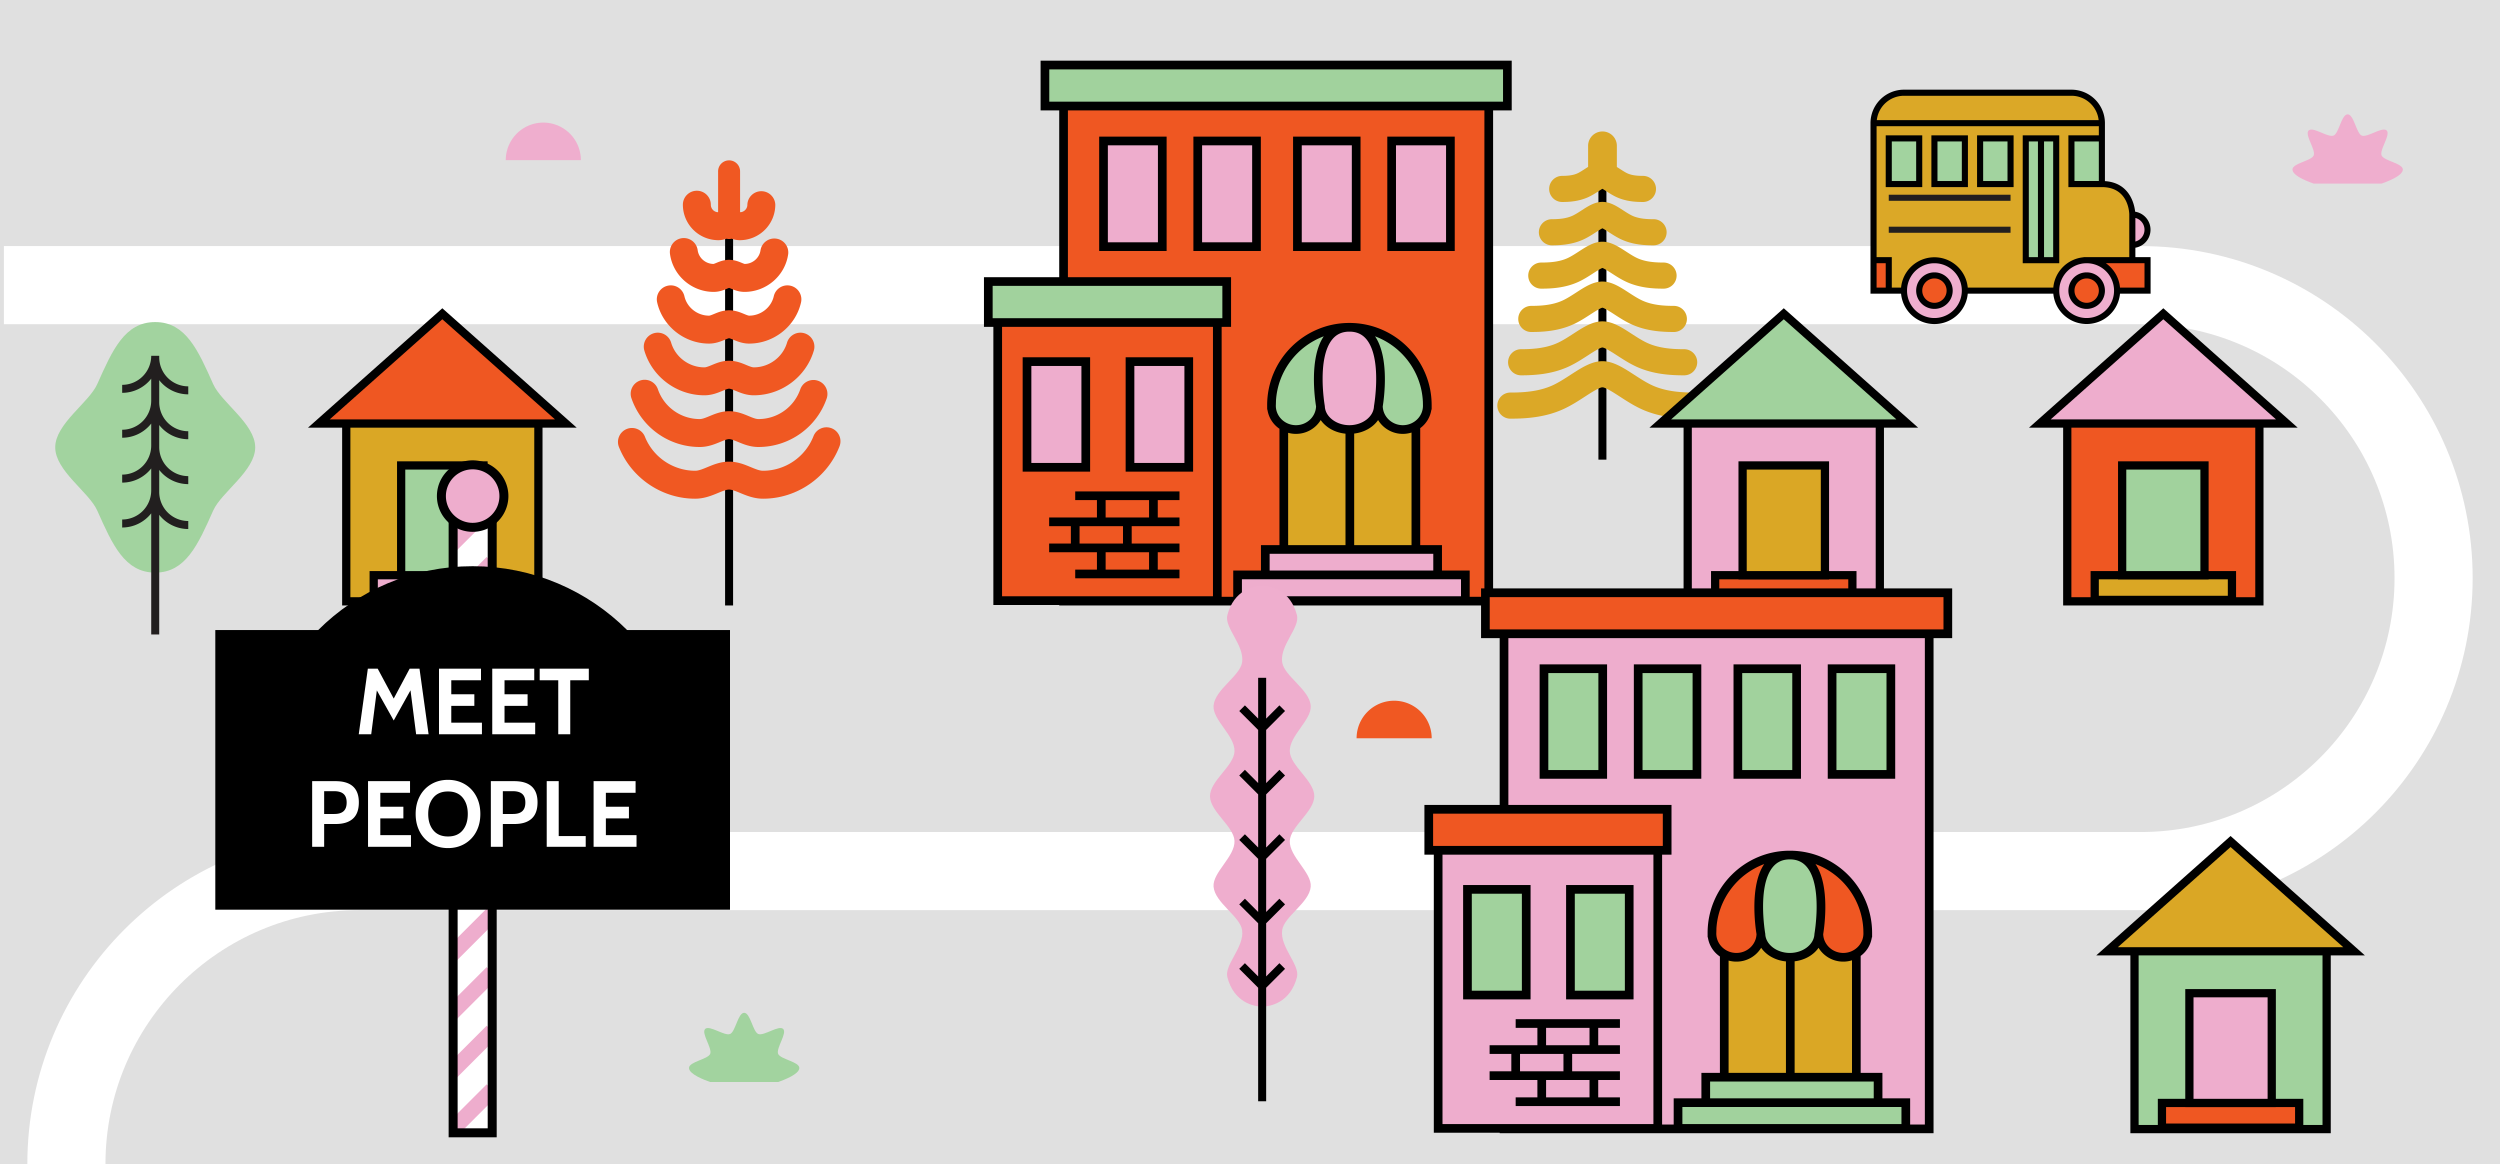 <svg height="149" viewBox="0 0 320 149" width="320" xmlns="http://www.w3.org/2000/svg"><g fill="none" fill-rule="evenodd"><path d="m0 149h320v-150h-320z" fill="#e0e0e0"/><path d="m8.5 149c0-20.71 16.79-37.5 37.5-37.5h228c20.71 0 37.5-16.79 37.5-37.5s-16.79-37.5-37.5-37.5h-273.5" stroke="#fff" stroke-width="10"/><path d="m93.835 77.5h-1.024l.002-50.7h1.024z" fill="#000"/><g fill="#f05822"><path d="m91.948 30.744c.418 0 .766-.092 1.047-.19.106.024.215.042.33.042.114 0 .222-.018.328-.043.281.1.63.191 1.046.191a4.545 4.545 0 0 0 4.54-4.54 1.789 1.789 0 0 0 -3.576 0c0 .5-.382.913-.87.96-.02-.008-.04-.017-.063-.025v-5.169a1.407 1.407 0 1 0 -2.813 0v5.17l-.06.023a.964.964 0 0 1 -.871-.959 1.789 1.789 0 0 0 -3.578 0 4.546 4.546 0 0 0 4.54 4.54"/><path d="m91.354 37.362c.72 0 1.289-.235 1.704-.408.085-.034.192-.079.267-.105.074.026.18.071.266.105.415.173.983.408 1.704.408 2.817 0 5.223-2.09 5.597-4.863a1.789 1.789 0 0 0 -3.544-.478c-.135 1-1.006 1.754-2.03 1.764-.071-.016-.236-.084-.36-.134-.4-.166-.95-.394-1.633-.394-.685 0-1.234.228-1.635.394-.123.05-.287.118-.358.134-1.025-.01-1.895-.765-2.03-1.764a1.788 1.788 0 0 0 -3.544.478c.374 2.772 2.78 4.863 5.596 4.863"/><path d="m90.759 43.98c.83 0 1.514-.283 2.012-.489.185-.076.464-.192.549-.199.094.007.374.123.558.199.499.206 1.18.489 2.013.489 3.153 0 5.946-2.215 6.64-5.267a1.787 1.787 0 1 0 -3.487-.794c-.327 1.44-1.654 2.485-3.153 2.485-.12 0-.411-.12-.644-.217-.507-.21-1.138-.471-1.922-.471s-1.415.261-1.922.471c-.233.097-.524.217-.644.217-1.5 0-2.826-1.045-3.154-2.485a1.788 1.788 0 0 0 -3.487.794c.695 3.052 3.488 5.267 6.64 5.267"/><path d="m90.163 50.598c.942 0 1.706-.316 2.32-.57.314-.13.67-.278.841-.278.172 0 .527.147.84.277.615.255 1.38.571 2.321.571 3.531 0 6.691-2.352 7.685-5.72a1.788 1.788 0 1 0 -3.43-1.012c-.549 1.858-2.298 3.156-4.255 3.156-.23 0-.58-.145-.952-.299-.59-.245-1.326-.549-2.209-.549-.884 0-1.619.304-2.209.55-.37.153-.722.298-.952.298-1.957 0-3.707-1.298-4.255-3.156a1.788 1.788 0 1 0 -3.43 1.012c.994 3.368 4.154 5.72 7.685 5.72"/><path d="m89.569 57.216c1.052 0 1.926-.362 2.628-.653.44-.182.856-.354 1.128-.354.27 0 .687.172 1.127.354.703.291 1.577.653 2.629.653a9.242 9.242 0 0 0 8.732-6.203 1.788 1.788 0 0 0 -3.379-1.172 5.664 5.664 0 0 1 -5.353 3.8c-.341 0-.767-.177-1.26-.382-.674-.279-1.513-.626-2.496-.626s-1.822.347-2.496.626c-.493.205-.92.381-1.26.381a5.665 5.665 0 0 1 -5.354-3.799 1.788 1.788 0 1 0 -3.378 1.172 9.24 9.24 0 0 0 8.732 6.203"/><path d="m106.437 54.815a1.79 1.79 0 0 0 -2.313 1.022 6.96 6.96 0 0 1 -6.448 4.421c-.451 0-.97-.215-1.568-.463-.797-.33-1.701-.705-2.783-.705-1.083 0-1.986.375-2.784.705-.6.248-1.116.463-1.567.463a6.96 6.96 0 0 1 -6.45-4.42 1.79 1.79 0 0 0 -3.334 1.29c1.553 4.011 5.484 6.706 9.784 6.706 1.162 0 2.146-.408 2.936-.735.537-.222 1.044-.432 1.415-.432.37 0 .878.21 1.414.432.79.327 1.775.735 2.937.735 4.299 0 8.23-2.695 9.783-6.706a1.788 1.788 0 0 0 -1.022-2.313"/></g><path d="m204.598 58.835h1.024v-37.5h-1.024z" fill="#000"/><path d="m199.924 25.855c.939 0 2.173-.072 3.38-.625.499-.23.936-.512 1.322-.762.143-.093.334-.218.484-.305.15.087.34.212.484.305.386.25.824.532 1.32.762 1.21.553 2.443.625 3.383.625a1.671 1.671 0 0 0 0-3.343c-.6 0-1.368-.037-1.988-.322-.277-.127-.592-.33-.897-.527a17.455 17.455 0 0 0 -.454-.288v-2.707a1.84 1.84 0 1 0 -3.681 0v2.698c-.16.096-.314.197-.47.297-.303.197-.62.4-.896.527-.62.285-1.388.322-1.987.322a1.672 1.672 0 0 0 0 3.343" fill="#dba827"/><path d="m198.605 31.401c1.135 0 2.623-.084 4.063-.746.597-.274 1.132-.62 1.604-.925.256-.167.619-.402.838-.509.219.107.582.342.839.51.47.304 1.006.65 1.602.924 1.44.662 2.929.746 4.064.746a1.672 1.672 0 1 0 0-3.343c-.795 0-1.817-.05-2.67-.44-.376-.174-.783-.438-1.178-.694-.822-.532-1.672-1.083-2.657-1.083s-1.835.551-2.657 1.083c-.394.256-.803.52-1.18.693-.851.391-1.873.441-2.668.441a1.672 1.672 0 0 0 0 3.343" fill="#dba827"/><path d="m197.286 36.949c1.33 0 3.073-.1 4.746-.867.695-.318 1.327-.728 1.885-1.09.376-.243.929-.601 1.193-.696.264.095.817.453 1.193.696.558.362 1.19.772 1.884 1.09 1.674.768 3.416.867 4.747.867a1.671 1.671 0 0 0 0-3.343c-.991 0-2.267-.064-3.353-.562-.474-.218-.975-.542-1.46-.857-.991-.641-1.926-1.248-3.011-1.248s-2.021.607-3.011 1.248c-.485.315-.986.639-1.461.857-1.085.498-2.361.562-3.352.562a1.671 1.671 0 0 0 0 3.343" fill="#dba827"/><path d="m195.967 42.496c1.526 0 3.523-.112 5.43-.987.792-.364 1.522-.837 2.165-1.254.5-.323 1.246-.807 1.548-.872.301.065 1.048.549 1.547.872.643.417 1.373.89 2.166 1.254 1.906.875 3.903.987 5.43.987a1.671 1.671 0 0 0 0-3.343c-1.187 0-2.718-.077-4.035-.682-.573-.263-1.168-.648-1.743-1.021-1.122-.727-2.18-1.413-3.365-1.413s-2.244.686-3.366 1.413c-.575.373-1.17.758-1.742 1.02-1.318.606-2.849.683-4.035.683a1.672 1.672 0 0 0 0 3.343" fill="#dba827"/><path d="m194.648 48.042c1.723 0 3.974-.125 6.112-1.107.892-.409 1.719-.945 2.449-1.418.626-.406 1.57-1.018 1.896-1.04.335.023 1.28.635 1.907 1.04.729.473 1.556 1.01 2.448 1.418 2.139.982 4.39 1.107 6.112 1.107a1.67 1.67 0 1 0 0-3.343c-1.382 0-3.168-.09-4.718-.801-.671-.309-1.36-.755-2.024-1.186-1.253-.812-2.436-1.579-3.72-1.579s-2.467.767-3.72 1.58c-.665.43-1.353.877-2.024 1.184-1.551.712-3.336.803-4.718.803a1.672 1.672 0 0 0 0 3.342" fill="#dba827"/><path d="m216.89 50.247c-1.578 0-3.618-.105-5.4-.923-.77-.353-1.55-.86-2.307-1.349-1.383-.897-2.69-1.744-4.074-1.744-1.383 0-2.69.847-4.073 1.744-.756.49-1.537.996-2.307 1.35-1.783.817-3.822.922-5.4.922a1.671 1.671 0 0 0 0 3.343c1.917 0 4.423-.14 6.794-1.228.99-.454 1.915-1.053 2.73-1.582.742-.48 1.861-1.206 2.256-1.206.396 0 1.515.726 2.256 1.206.816.53 1.74 1.128 2.731 1.582 2.371 1.088 4.876 1.228 6.794 1.228a1.672 1.672 0 0 0 0-3.343" fill="#dba827"/><path d="m289.203 54.214v22.758h-24.593v-22.758" fill="#ef5722"/><path d="m289.73 77.5h-25.648v-23.287h1.055v22.23h23.538v-22.23h1.055z" fill="#000"/><path d="m268.123 76.787h17.566v-3.162h-17.566z" fill="#daa725"/><path d="m268.65 76.26h16.512v-2.107h-16.512zm-1.055 1.054h18.622v-4.217h-18.622z" fill="#000"/><path d="m271.637 73.625h10.54v-14.047h-10.54z" fill="#a1d29d"/><path d="m272.164 73.098h9.485v-12.992h-9.485zm-1.055 1.054h11.594v-15.102h-11.594z" fill="#000"/><path d="m261.096 54.214 15.81-14.053 15.81 14.053z" fill="#eeadcd"/><path d="m262.483 53.687h28.847l-14.424-12.822zm31.62 1.055h-34.393l17.195-15.286 17.197 15.285z" fill="#000"/><path d="m297.81 121.767v22.758h-24.594v-22.758" fill="#a1d29d"/><path d="m298.337 145.052h-25.648v-23.286h1.055v22.23h23.538v-22.23h1.055z" fill="#000"/><path d="m276.73 144.339h17.566v-3.162h-17.566z" fill="#ef5722"/><path d="m277.257 143.812h16.512v-2.107h-16.512zm-1.055 1.055h18.621v-4.217h-18.621z" fill="#000"/><path d="m280.243 141.177h10.54v-14.047h-10.54z" fill="#eeadcd"/><path d="m280.77 140.65h9.485v-12.992h-9.485zm-1.055 1.055h11.595v-15.102h-11.595z" fill="#000"/><path d="m269.703 121.767 15.81-14.053 15.81 14.053z" fill="#daa725"/><path d="m271.09 121.239h28.846l-14.424-12.821-14.423 12.82zm31.62 1.055h-34.393l17.195-15.286 17.197 15.286z" fill="#000"/><path d="m68.914 54.214v22.758h-24.593v-22.758" fill="#daa725"/><path d="m69.442 77.5h-25.648v-23.287h1.055v22.23h23.538v-22.23h1.055z" fill="#000"/><path d="m47.835 76.787h17.566v-3.162h-17.566z" fill="#eeadcd"/><path d="m48.362 76.26h16.512v-2.107h-16.512zm-1.055 1.054h18.622v-4.217h-18.622z" fill="#000"/><path d="m51.348 73.625h10.54v-14.047h-10.54z" fill="#a1d29d"/><path d="m51.875 73.098h9.485v-12.992h-9.485zm-1.054 1.054h11.594v-15.102h-11.594z" fill="#000"/><path d="m40.808 54.214 15.81-14.053 15.81 14.053z" fill="#ef5722"/><path d="m42.194 53.687h28.847l-14.423-12.822-14.424 12.823zm31.62 1.055h-34.392l17.196-15.286 17.196 15.284z" fill="#000"/><path d="m240.62 54.214v22.758h-24.594v-22.758" fill="#eeadcd"/><path d="m241.146 77.5h-25.648v-23.287h1.055v22.23h23.538v-22.23h1.055z" fill="#000"/><path d="m219.539 76.787h17.566v-3.162h-17.566z" fill="#ef5722"/><path d="m220.067 76.26h16.512v-2.107h-16.512zm-1.055 1.054h18.621v-4.217h-18.621z" fill="#000"/><path d="m223.053 73.625h10.54v-14.047h-10.54z" fill="#daa725"/><path d="m223.58 73.098h9.485v-12.992h-9.485zm-1.055 1.054h11.595v-15.102h-11.595z" fill="#000"/><path d="m212.513 54.214 15.81-14.053 15.81 14.053z" fill="#a1d29d"/><path d="m213.899 53.687h28.847l-14.423-12.822zm31.62 1.055h-34.392l17.196-15.286 17.196 15.285z" fill="#000"/><path d="m136.137 13.57v22.468h20.881v5.249h-29.311v35.595h8.43v.062h22.273v-3.356h3.548v-3.258h2.368v-15.755c-.94-.526-1.575-1.511-1.575-2.642 0-.023.004-.045.004-.067h-.004c0-5.507 4.464-9.972 9.971-9.972h.002c5.508 0 9.972 4.465 9.972 9.972h-.004c0 .022.004.044.004.067 0 1.086-.585 2.036-1.464 2.576v15.821h2.785v3.257h3.548v3.357h2.995v-63.374z" fill="#ef5722"/><path d="m172.723 41.894c-5.507 0-3.7 10.14-3.7 10.14.065 1.637 1.695 2.947 3.7 2.947 2.006 0 3.635-1.31 3.701-2.946 0 0 1.807-10.141-3.7-10.141" fill="#eeadcd"/><path d="m172.723 41.894c-5.507 0-9.972 4.465-9.972 9.972h.004c-.001.023-.004.045-.004.068 0 1.683 1.403 3.047 3.133 3.047 1.713 0 3.103-1.338 3.13-2.998-.124-.744-1.579-10.088 3.709-10.09m9.973 9.973c0-5.507-4.464-9.972-9.971-9.972 5.287 0 3.833 9.345 3.708 10.089.028 1.66 1.418 2.998 3.13 2.998 1.73 0 3.133-1.365 3.133-3.048 0-.023-.003-.045-.003-.067z" fill="#a1d29d"/><path d="m168.963 51.649.017.119-.017-.12m-.035-.255.026.196zm.064.449.008.06zm-.067-.476-.037-.311h-.001l.038.31m10.638 3.615c-1.713 0-3.103-1.337-3.13-2.997a2.065 2.065 0 0 1 -.009.052c-.066 1.636-1.695 2.946-3.7 2.946-2.006 0-3.636-1.31-3.702-2.947l-.008-.051c-.028 1.66-1.418 2.998-3.13 2.998a3.178 3.178 0 0 1 -1.558-.407v15.757h16.906v-15.823a3.17 3.17 0 0 1 -1.669.472m-3.07-3.393.024-.18zm-.026.18.016-.109c-.006.038-.01.076-.016.11" fill="#daa725"/><path d="m184.016 73.588v-3.258h-22.059v3.257h-3.547v3.293h29.154v-3.293zm-42.766-42.018h7.521v-13.526h-7.521z" fill="#eeadcd"/><path d="m141.806 31.015h6.409v-12.414h-6.409zm-1.112 1.111h8.633v-14.638h-8.633z" fill="#000"/><path d="m153.311 31.57h7.521v-13.526h-7.521z" fill="#eeadcd"/><path d="m153.867 31.015h6.409v-12.414h-6.409zm-1.112 1.111h8.633v-14.638h-8.633z" fill="#000"/><path d="m166.07 31.57h7.521v-13.526h-7.521z" fill="#eeadcd"/><path d="m166.625 31.015h6.409v-12.414h-6.409zm-1.112 1.111h8.634v-14.638h-8.634z" fill="#000"/><path d="m178.13 31.57h7.521v-13.526h-7.521z" fill="#eeadcd"/><path d="m178.686 31.015h6.409v-12.414h-6.409zm-1.112 1.111h8.633v-14.638h-8.633zm-30.493 34.112h-5.561v-2.225h5.561zm-3.336 3.336h-5.561v-2.224h5.561zm3.336 1.113v2.224h-5.56v-2.224h5.559zm3.893-6.674v-1.111h-13.346v1.11h2.78v2.226h-6.116v1.112h2.78v2.224h-2.78v1.113h6.116v2.224h-2.78v1.112h13.345v-1.113h-2.78v-2.224h2.78v-1.113h-6.116v-2.223h6.117v-1.112h-2.78v-2.225z" fill="#000"/><path d="m126.502 41.287h30.516v-5.249h-30.516zm7.25-27.716h59.192v-5.249h-59.192z" fill="#a1d29d"/><path d="m131.458 59.814h7.521v-13.526h-7.521z" fill="#eeadcd"/><path d="m132.013 59.258h6.409v-12.414h-6.409zm-1.112 1.112h8.634v-14.639h-8.634z" fill="#000"/><path d="m144.64 59.814h7.521v-13.526h-7.521z" fill="#eeadcd"/><path d="m145.196 59.258h6.409v-12.414h-6.409zm-1.113 1.112h8.634v-14.639h-8.634z" fill="#000"/><path d="m134.308 13.015h58.08v-4.136h-58.08zm55.696 63.372h-1.884v-3.355h-3.548v-3.258h-2.784v-14.971a3.587 3.587 0 0 0 1.43-2.381h.034v-.556c0-5.805-4.723-10.529-10.529-10.529-5.805 0-10.528 4.724-10.528 10.529l.001.046-.001.021.001.084.003.405h.03a3.59 3.59 0 0 0 1.541 2.459v14.893h-2.368v3.258h-3.548v3.355h-1.483v-34.545h1.204v-6.361h-20.882v-21.354h53.311zm-8.216-5.501h1.672v2.146h-20.946v-2.146zm-9.565-15.376v14.264h-7.341v-14.373c.319.088.655.136 1.002.136a3.702 3.702 0 0 0 3.168-1.77c.659.949 1.816 1.61 3.171 1.743zm3.654-3.573-.009.075c-.053 1.33-1.463 2.412-3.145 2.412-1.68 0-3.091-1.082-3.145-2.412l-.008-.075c-.011-.061-1.052-6.091.986-8.524.543-.648 1.252-.963 2.167-.963s1.624.315 2.168.963c2.039 2.433.997 8.463.986 8.524zm4.799 3.429v14.408h-7.341v-14.278c1.307-.157 2.42-.807 3.061-1.729a3.699 3.699 0 0 0 3.167 1.77 3.75 3.75 0 0 0 1.113-.171zm-1.113-.942c-1.393 0-2.528-1.074-2.571-2.408.143-.876.909-6.189-.989-8.969 3.445 1.286 5.945 4.527 6.126 8.37l.01.516c0 1.374-1.155 2.491-2.576 2.491zm-16.239-3.114c.222-3.797 2.707-6.99 6.12-8.264-1.899 2.782-1.13 8.103-.988 8.973-.047 1.334-1.181 2.405-2.572 2.405-1.421 0-2.577-1.117-2.577-2.488l.019-.626zm-4.358 25.015h28.042v-2.181h-28.042zm-30.703 0h26.996v-34.483h-26.996zm-1.204-35.594h29.403v-4.137h-29.403zm6.137-32.965v6.361h2.385v21.354h-9.634v6.361h1.203v35.596h8.431v.062h55.535v-63.373h2.384v-6.361z" fill="#000"/><path d="m192.514 81.123v22.467h20.882v5.249h-29.312v35.595h8.43v.062h22.273v-3.356h3.55v-3.257h2.368v-15.756c-.94-.526-1.576-1.511-1.576-2.642 0-.022.004-.044.004-.067h-.004c0-5.507 4.465-9.972 9.972-9.972h.001c5.507 0 9.972 4.465 9.972 9.972h-.004c.001.023.005.045.005.067 0 1.086-.587 2.036-1.464 2.576v15.822h2.784v3.257h3.547v3.356h2.995v-63.373z" fill="#eeadcd"/><path d="m229.101 109.446c-5.507 0-3.7 10.14-3.7 10.14.065 1.637 1.695 2.947 3.7 2.947 2.006 0 3.635-1.31 3.701-2.946 0 0 1.807-10.141-3.7-10.141" fill="#a1d29d"/><path d="m229.1 109.446c-5.506 0-9.971 4.465-9.971 9.973h.004c-.001.022-.004.044-.004.067 0 1.683 1.403 3.047 3.133 3.047 1.713 0 3.103-1.338 3.13-2.998-.124-.744-1.58-10.088 3.709-10.09m9.973 9.973c0-5.507-4.464-9.972-9.972-9.973 5.288.002 3.833 9.347 3.709 10.09.028 1.66 1.417 2.999 3.13 2.999 1.73 0 3.133-1.366 3.133-3.049 0-.022-.003-.044-.003-.067z" fill="#ef5722"/><path d="m225.341 119.201.017.12c-.005-.037-.01-.078-.017-.12m.029.193.008.06-.009-.06m-.066-.476-.037-.311h-.001zm10.638 3.615c-1.713 0-3.103-1.338-3.13-2.999l-.009.053c-.066 1.635-1.695 2.946-3.7 2.946-2.006 0-3.636-1.31-3.702-2.946l-.008-.053c-.028 1.661-1.417 3-3.13 3a3.18 3.18 0 0 1 -1.558-.407v15.756h16.906v-15.822a3.179 3.179 0 0 1 -1.669.472m-3.071-3.393.025-.18-.024.18m-.026.18.016-.11z" fill="#daa725"/><path d="m240.394 141.14v-3.257h-22.058v3.257h-3.548v3.293h29.154v-3.293zm-42.766-42.017h7.521v-13.526h-7.521z" fill="#a1d29d"/><path d="m198.184 98.567h6.409v-12.414h-6.409zm-1.113 1.112h8.634v-14.639h-8.634z" fill="#000"/><path d="m209.689 99.123h7.521v-13.526h-7.521z" fill="#a1d29d"/><path d="m210.244 98.567h6.409v-12.414h-6.409zm-1.112 1.112h8.634v-14.639h-8.634z" fill="#000"/><path d="m222.448 99.123h7.521v-13.526h-7.521z" fill="#a1d29d"/><path d="m223.003 98.567h6.409v-12.414h-6.409zm-1.112 1.112h8.634v-14.639h-8.634z" fill="#000"/><path d="m234.508 99.123h7.521v-13.526h-7.521z" fill="#a1d29d"/><path d="m235.064 98.567h6.409v-12.414h-6.409zm-1.112 1.112h8.634v-14.639h-8.634zm-30.492 34.111h-5.562v-2.224h5.561v2.224zm-3.337 3.336h-5.561v-2.224h5.561zm3.336 1.113v2.224h-5.56v-2.224h5.559zm3.893-6.673v-1.112h-13.346v1.112h2.78v2.224h-6.116v1.112h2.78v2.224h-2.78v1.113h6.116v2.224h-2.78v1.112h13.346v-1.112h-2.78v-2.224h2.78v-1.113h-6.117v-2.224h6.117v-1.112h-2.78v-2.224z" fill="#000"/><path d="m182.88 108.839h30.516v-5.249h-30.516zm7.251-27.716h59.191v-5.249h-59.191z" fill="#ef5722"/><path d="m187.836 127.366h7.521v-13.526h-7.521z" fill="#a1d29d"/><path d="m188.391 126.81h6.409v-12.414h-6.409zm-1.112 1.112h8.634v-14.638h-8.634z" fill="#000"/><path d="m201.018 127.366h7.521v-13.526h-7.521z" fill="#a1d29d"/><path d="m201.574 126.81h6.409v-12.414h-6.409zm-1.113 1.112h8.634v-14.638h-8.634z" fill="#000"/><path d="m190.686 80.567h58.08v-4.136h-58.08zm55.696 63.372h-1.884v-3.355h-3.548v-3.257h-2.784v-14.972a3.585 3.585 0 0 0 1.43-2.38h.034v-.557c0-5.805-4.723-10.528-10.529-10.528-5.805 0-10.528 4.723-10.528 10.528l.001.046-.001.021.001.084.002.406h.031a3.594 3.594 0 0 0 1.541 2.459v14.893h-2.368v3.257h-3.548v3.355h-1.483v-34.544h1.203v-6.361h-20.881v-21.355h53.311zm-8.216-5.5h1.672v2.145h-20.946v-2.145zm-9.565-15.377v14.265h-7.341v-14.373c.319.088.655.135 1.002.135a3.703 3.703 0 0 0 3.168-1.77c.659.949 1.816 1.611 3.171 1.743zm3.654-3.573-.009.075c-.053 1.331-1.463 2.413-3.145 2.413-1.68 0-3.091-1.082-3.145-2.413l-.008-.075c-.01-.06-1.052-6.091.986-8.523.543-.649 1.252-.964 2.167-.964.916 0 1.624.315 2.168.964 2.038 2.432.996 8.463.986 8.523zm4.8 3.429v14.409h-7.342v-14.279c1.307-.157 2.42-.806 3.061-1.729a3.697 3.697 0 0 0 3.167 1.77c.388 0 .761-.062 1.114-.171zm-1.114-.941c-1.392 0-2.528-1.075-2.572-2.409.144-.876.91-6.189-.988-8.968 3.445 1.285 5.945 4.526 6.126 8.369l.011.516c0 1.374-1.156 2.492-2.577 2.492zm-16.24-3.115c.223-3.797 2.708-6.989 6.121-8.263-1.899 2.782-1.13 8.103-.988 8.972-.047 1.334-1.181 2.406-2.572 2.406-1.421 0-2.577-1.118-2.576-2.489l.017-.626zm-4.356 25.015h28.042v-2.181h-28.042zm-30.705 0h26.997v-34.482h-26.997zm-1.203-35.594h29.403v-4.137h-29.403zm6.138-32.965v6.361h2.384v21.355h-9.634v6.361h1.203v35.595h8.431v.062h55.535v-63.373h2.384v-6.361z" fill="#000"/><path d="m269.041 23.56v-7.793a3.897 3.897 0 0 0 -3.897-3.897h-21.434a3.898 3.898 0 0 0 -3.898 3.897v17.537h1.95v3.896h1.948a3.897 3.897 0 0 1 7.794 0h11.691a3.898 3.898 0 0 1 3.898-3.897h5.845v-5.845s0-3.897-3.897-3.897" fill="#dba827"/><path d="m247.607 33.304a3.897 3.897 0 1 1 0 7.794 3.897 3.897 0 0 1 0-7.794" fill="#efaece"/><path d="m247.607 35.252a1.95 1.95 0 1 1 0 3.899 1.95 1.95 0 0 1 0-3.899" fill="#f05822"/><path d="m247.607 35.642a1.559 1.559 0 1 0 0 3.118 1.559 1.559 0 0 0 0-3.118m0 3.897a2.337 2.337 0 1 1 0-4.676 2.338 2.338 0 1 1 0 4.676" fill="#000"/><path d="m267.093 33.304a3.897 3.897 0 1 1 0 7.794 3.897 3.897 0 0 1 0-7.794" fill="#efaece"/><path d="m267.093 35.252a1.949 1.949 0 1 1 -.001 3.897 1.949 1.949 0 0 1 .001-3.897" fill="#f05822"/><path d="m267.093 35.642a1.559 1.559 0 1 0 0 3.118 1.559 1.559 0 0 0 0-3.118m0 3.897a2.337 2.337 0 1 1 0-4.676 2.338 2.338 0 0 1 0 4.676" fill="#000"/><path d="m241.762 25.704h15.588v-.779h-15.588zm0 4.092h15.588v-.779h-15.588z" fill="#221f1f"/><path d="m265.144 23.561h3.897v-5.846h-3.897zm-11.691 0h3.897v-5.846h-3.897z" fill="#a2d39f"/><path d="m253.843 23.171h3.118v-5.066h-3.118zm-.779.779h4.676v-6.625h-4.676z" fill="#000"/><path d="m247.607 23.561h3.897v-5.846h-3.897z" fill="#a2d39f"/><path d="m247.997 23.171h3.118v-5.066h-3.118zm-.779.779h4.676v-6.625h-4.676z" fill="#000"/><path d="m241.762 23.561h3.897v-5.846h-3.897z" fill="#a2d39f"/><path d="m242.151 23.171h3.118v-5.066h-3.118zm-.779.779h4.676v-6.625h-4.676z" fill="#000"/><path d="m261.247 17.715h-1.949v15.589h3.897v-15.59z" fill="#a2d39f"/><path d="m261.637 32.914h1.169v-14.81h-1.169zm-1.949 0h1.169v-14.81h-1.169zm1.949-15.589h-2.728v16.368h4.676v-16.368z" fill="#000"/><path d="m272.939 31.355a1.949 1.949 0 0 0 0-3.897z" fill="#efaece"/><path d="m239.813 37.201h1.949v-3.897h-1.949zm27.28-3.897a3.897 3.897 0 0 1 3.897 3.897h3.897v-3.897z" fill="#f05822"/><path d="m274.497 36.811h-3.137a4.288 4.288 0 0 0 -1.808-3.118h4.945zm-7.404 3.897a3.507 3.507 0 1 1 -.002-7.014 3.507 3.507 0 0 1 .002 7.014zm-19.486 0a3.507 3.507 0 1 1 0-7.014 3.507 3.507 0 0 1 0 7.014zm17.926-17.537h3.118v-5.066h-3.118zm-25.33 9.743v-16.758h28.448v1.169h-3.897v6.625h4.287c3.451 0 3.507 3.365 3.507 3.508v5.456h-5.845v.017a4.287 4.287 0 0 0 -3.88 3.88h-10.949a4.288 4.288 0 0 0 -8.537 0h-1.186v-3.897h-1.949zm0 3.897h1.17v-3.118h-1.17zm3.507-24.552h21.434a3.507 3.507 0 0 1 3.484 3.118h-28.397a3.508 3.508 0 0 1 3.48-3.118zm29.618 15.637a1.56 1.56 0 0 1 0 3.02zm0 3.813a2.337 2.337 0 0 0 -.027-4.61c-.114-.99-.71-3.702-3.87-3.916v-7.416a4.287 4.287 0 0 0 -4.287-4.288h-21.434a4.287 4.287 0 0 0 -4.287 4.288v21.823h3.914a4.287 4.287 0 0 0 8.537 0h10.95a4.287 4.287 0 0 0 8.536 0h3.916v-4.676h-1.948z" fill="#000"/><path d="m183.257 94.5a4.807 4.807 0 1 0 -9.614 0z" fill="#f05822"/><path d="m99.603 138.5c.79-.286 2.71-1.003 2.71-1.801s-2.422-1.108-2.71-1.802c-.298-.719 1.184-2.648.642-3.19-.541-.542-2.472.94-3.191.642-.693-.288-1.003-2.71-1.801-2.71-.797 0-1.108 2.422-1.801 2.71-.72.298-2.65-1.184-3.191-.642-.542.542.94 2.471.642 3.19-.288.694-2.71 1.004-2.71 1.802s1.92 1.515 2.71 1.801z" fill="#a2d39f"/><path d="m168.23 101.91c0 1.975-3.065 3.87-3.137 5.73-.077 2.006 2.832 4.034 2.68 5.857-.17 2.06-3.402 3.797-3.655 5.555-.314 2.183 2.307 4.44 1.89 6.035-.84 3.207-3.35 3.755-4.453 3.755-1.104 0-3.614-.548-4.452-3.756-.418-1.596 2.203-3.852 1.889-6.034-.252-1.758-3.486-3.496-3.656-5.555-.151-1.823 2.758-3.85 2.68-5.857-.071-1.859-3.137-3.755-3.137-5.73s3.066-3.87 3.138-5.73c.077-2.006-2.832-4.034-2.681-5.857.17-2.059 3.404-3.797 3.656-5.555.314-2.183-2.307-4.439-1.89-6.035.839-3.207 3.349-3.755 4.453-3.755s3.613.548 4.453 3.756c.417 1.596-2.204 3.852-1.89 6.034.253 1.758 3.486 3.496 3.656 5.555.15 1.823-2.758 3.851-2.681 5.857.072 1.86 3.138 3.755 3.138 5.73" fill="#efaece"/><path d="m164.486 99.262-.724-.724-1.694 1.695v-6.803l2.418-2.42-.724-.723-1.694 1.695v-5.22h-1.025v5.22l-1.695-1.695-.724.724 2.419 2.419v6.802l-1.695-1.695-.724.724 2.419 2.419v6.802l-1.695-1.695-.724.724 2.419 2.419v6.802l-1.695-1.694-.724.723 2.419 2.419v6.802l-1.695-1.694-.724.724 2.419 2.418v14.532h1.025v-14.532l2.418-2.418-.724-.724-1.694 1.694v-6.802l2.418-2.42-.724-.722-1.694 1.694v-6.802l2.418-2.42-.724-.723-1.694 1.695v-6.802z" fill="#000"/><path d="m32.667 57.26c0 3.008-4.325 5.725-5.381 8.098-1.933 4.343-3.513 7.937-7.418 7.937s-5.484-3.594-7.417-7.937c-1.056-2.373-5.382-5.09-5.382-8.098s4.326-5.725 5.382-8.097c1.933-4.343 3.512-7.938 7.417-7.938s5.485 3.595 7.418 7.938c1.056 2.372 5.38 5.089 5.38 8.097" fill="#a2d39f"/><path d="m20.38 48.659a4.724 4.724 0 0 0 3.717 1.818v-1.024a3.72 3.72 0 0 1 -3.717-3.716v-.194h-1.024a3.721 3.721 0 0 1 -3.717 3.717v1.024a4.725 4.725 0 0 0 3.717-1.816v2.82a3.721 3.721 0 0 1 -3.717 3.718v1.024a4.728 4.728 0 0 0 3.717-1.816v2.82a3.72 3.72 0 0 1 -3.717 3.717v1.025a4.728 4.728 0 0 0 3.717-1.816v2.82a3.72 3.72 0 0 1 -3.717 3.717v1.025a4.728 4.728 0 0 0 3.717-1.816v15.502h1.024v-15.311a4.725 4.725 0 0 0 3.717 1.819v-1.026a3.72 3.72 0 0 1 -3.717-3.717v-2.823a4.725 4.725 0 0 0 3.717 1.819v-1.025a3.72 3.72 0 0 1 -3.717-3.717v-2.824a4.724 4.724 0 0 0 3.717 1.819v-1.024a3.72 3.72 0 0 1 -3.717-3.717v-2.823z" fill="#221f1f"/><path d="m74.352 20.5a4.807 4.807 0 1 0 -9.614 0zm230.497 3c.79-.286 2.71-1.003 2.71-1.801s-2.422-1.108-2.71-1.802c-.298-.719 1.184-2.648.643-3.19-.542-.542-2.473.94-3.191.642-.694-.288-1.004-2.71-1.802-2.71-.797 0-1.108 2.422-1.801 2.71-.72.298-2.65-1.184-3.191-.642-.542.542.94 2.471.642 3.19-.287.694-2.71 1.004-2.71 1.802s1.92 1.515 2.71 1.801z" fill="#efaece"/><path d="m58 145h5v-81h-5z" fill="#fff"/><path d="m63 139.5-.707-.707-4.293 4.293v1.914h.914l4.086-4.086zm0-6.086v-1.414l-.707-.707-4.293 4.293v2.414l.207.207zm0-7.5v-1.414l-.707-.707-4.293 4.293v2.414l.207.207zm0-7.5v-1.414l-.707-.707-4.293 4.293v2.414l.207.207zm0-7.5v-1.414l-.707-.707-4.293 4.293v2.414l.207.207zm0-7.5v-1.414l-.707-.707-4.293 4.293v2.414l.207.207zm0-7.5v-1.414l-.707-.707-4.293 4.293v2.414l.207.207zm0-7.5v-1.414l-.707-.707-4.293 4.293v2.414l.207.207zm0-7.5v-1.414l-.707-.707-4.293 4.293v2.414l.207.207zm0-7.5v-1.414l-.707-.707-4.293 4.293v2.414l.207.207zm0-7.5v-1.414l-.5-.5h-.414l-4.086 4.086v2.414l.207.207z" fill="#eeadcd"/><path d="m58.576 144.425h3.85v-79.85h-3.85zm-1.15 1.15h6.15v-82.15h-6.15z" fill="#000"/><path d="m64.5 63.5a4 4 0 1 1 -8 0 4 4 0 0 1 8 0" fill="#eeadcd"/><path d="m64.5 63.5a4 4 0 1 1 -8 0 4 4 0 0 1 8 0z" stroke="#000" stroke-width="1.151"/><path d="m88.5 100.474c0-15.464-12.536-28-28-28s-28 12.536-28 28z" fill="#000"/><path d="m28 116h65v-34.914h-65z" fill="#000"/><path d="m28 116h65v-34.914h-65z" stroke="#000" stroke-width=".88"/><path d="m53.264 93.988-.72-5.628-2.148 3.864-2.16-3.852-.72 5.616h-1.596l1.164-8.4h1.26l2.052 3.828 2.04-3.828h1.26l1.164 8.4zm2.928-8.4h5.376v1.488h-3.804v1.788h2.952v1.488h-2.952v2.148h3.924v1.488h-5.496zm6.816 0h5.376v1.488h-3.804v1.788h2.952v1.488h-2.952v2.148h3.924v1.488h-5.496zm8.448 1.488h-2.376v-1.488h6.288v1.488h-2.376v6.912h-1.536zm-31.5 12.912h2.988c1.992 0 2.988.904 2.988 2.712 0 .936-.252 1.632-.756 2.088s-1.236.684-2.196.684h-1.488v2.916h-1.536zm2.844 4.2c.528 0 .922-.12 1.182-.36s.39-.608.39-1.104-.132-.862-.396-1.098-.668-.354-1.212-.354h-1.272v2.916zm4.308-4.2h5.376v1.488h-3.804v1.788h2.952v1.488h-2.952v2.148h3.924v1.488h-5.496zm8.106 8.022a3.845 3.845 0 0 1 -1.476-1.536c-.356-.66-.534-1.422-.534-2.286s.178-1.626.534-2.286a3.845 3.845 0 0 1 1.476-1.536c.628-.364 1.338-.546 2.13-.546s1.502.182 2.13.546 1.12.876 1.476 1.536.534 1.422.534 2.286-.178 1.626-.534 2.286a3.845 3.845 0 0 1 -1.476 1.536c-.628.364-1.338.546-2.13.546s-1.502-.182-2.13-.546zm4.008-1.734c.436-.528.654-1.224.654-2.088s-.218-1.56-.654-2.088-1.062-.792-1.878-.792-1.442.264-1.878.792-.654 1.224-.654 2.088.218 1.56.654 2.088 1.062.792 1.878.792 1.442-.264 1.878-.792zm3.606-6.288h2.988c1.992 0 2.988.904 2.988 2.712 0 .936-.252 1.632-.756 2.088s-1.236.684-2.196.684h-1.488v2.916h-1.536zm2.844 4.2c.528 0 .922-.12 1.182-.36s.39-.608.39-1.104-.132-.862-.396-1.098-.668-.354-1.212-.354h-1.272v2.916zm4.308-4.2h1.536v7.032h3.456v1.368h-4.992zm6 0h5.376v1.488h-3.804v1.788h2.952v1.488h-2.952v2.148h3.924v1.488h-5.496z" fill="#fff"/></g></svg>